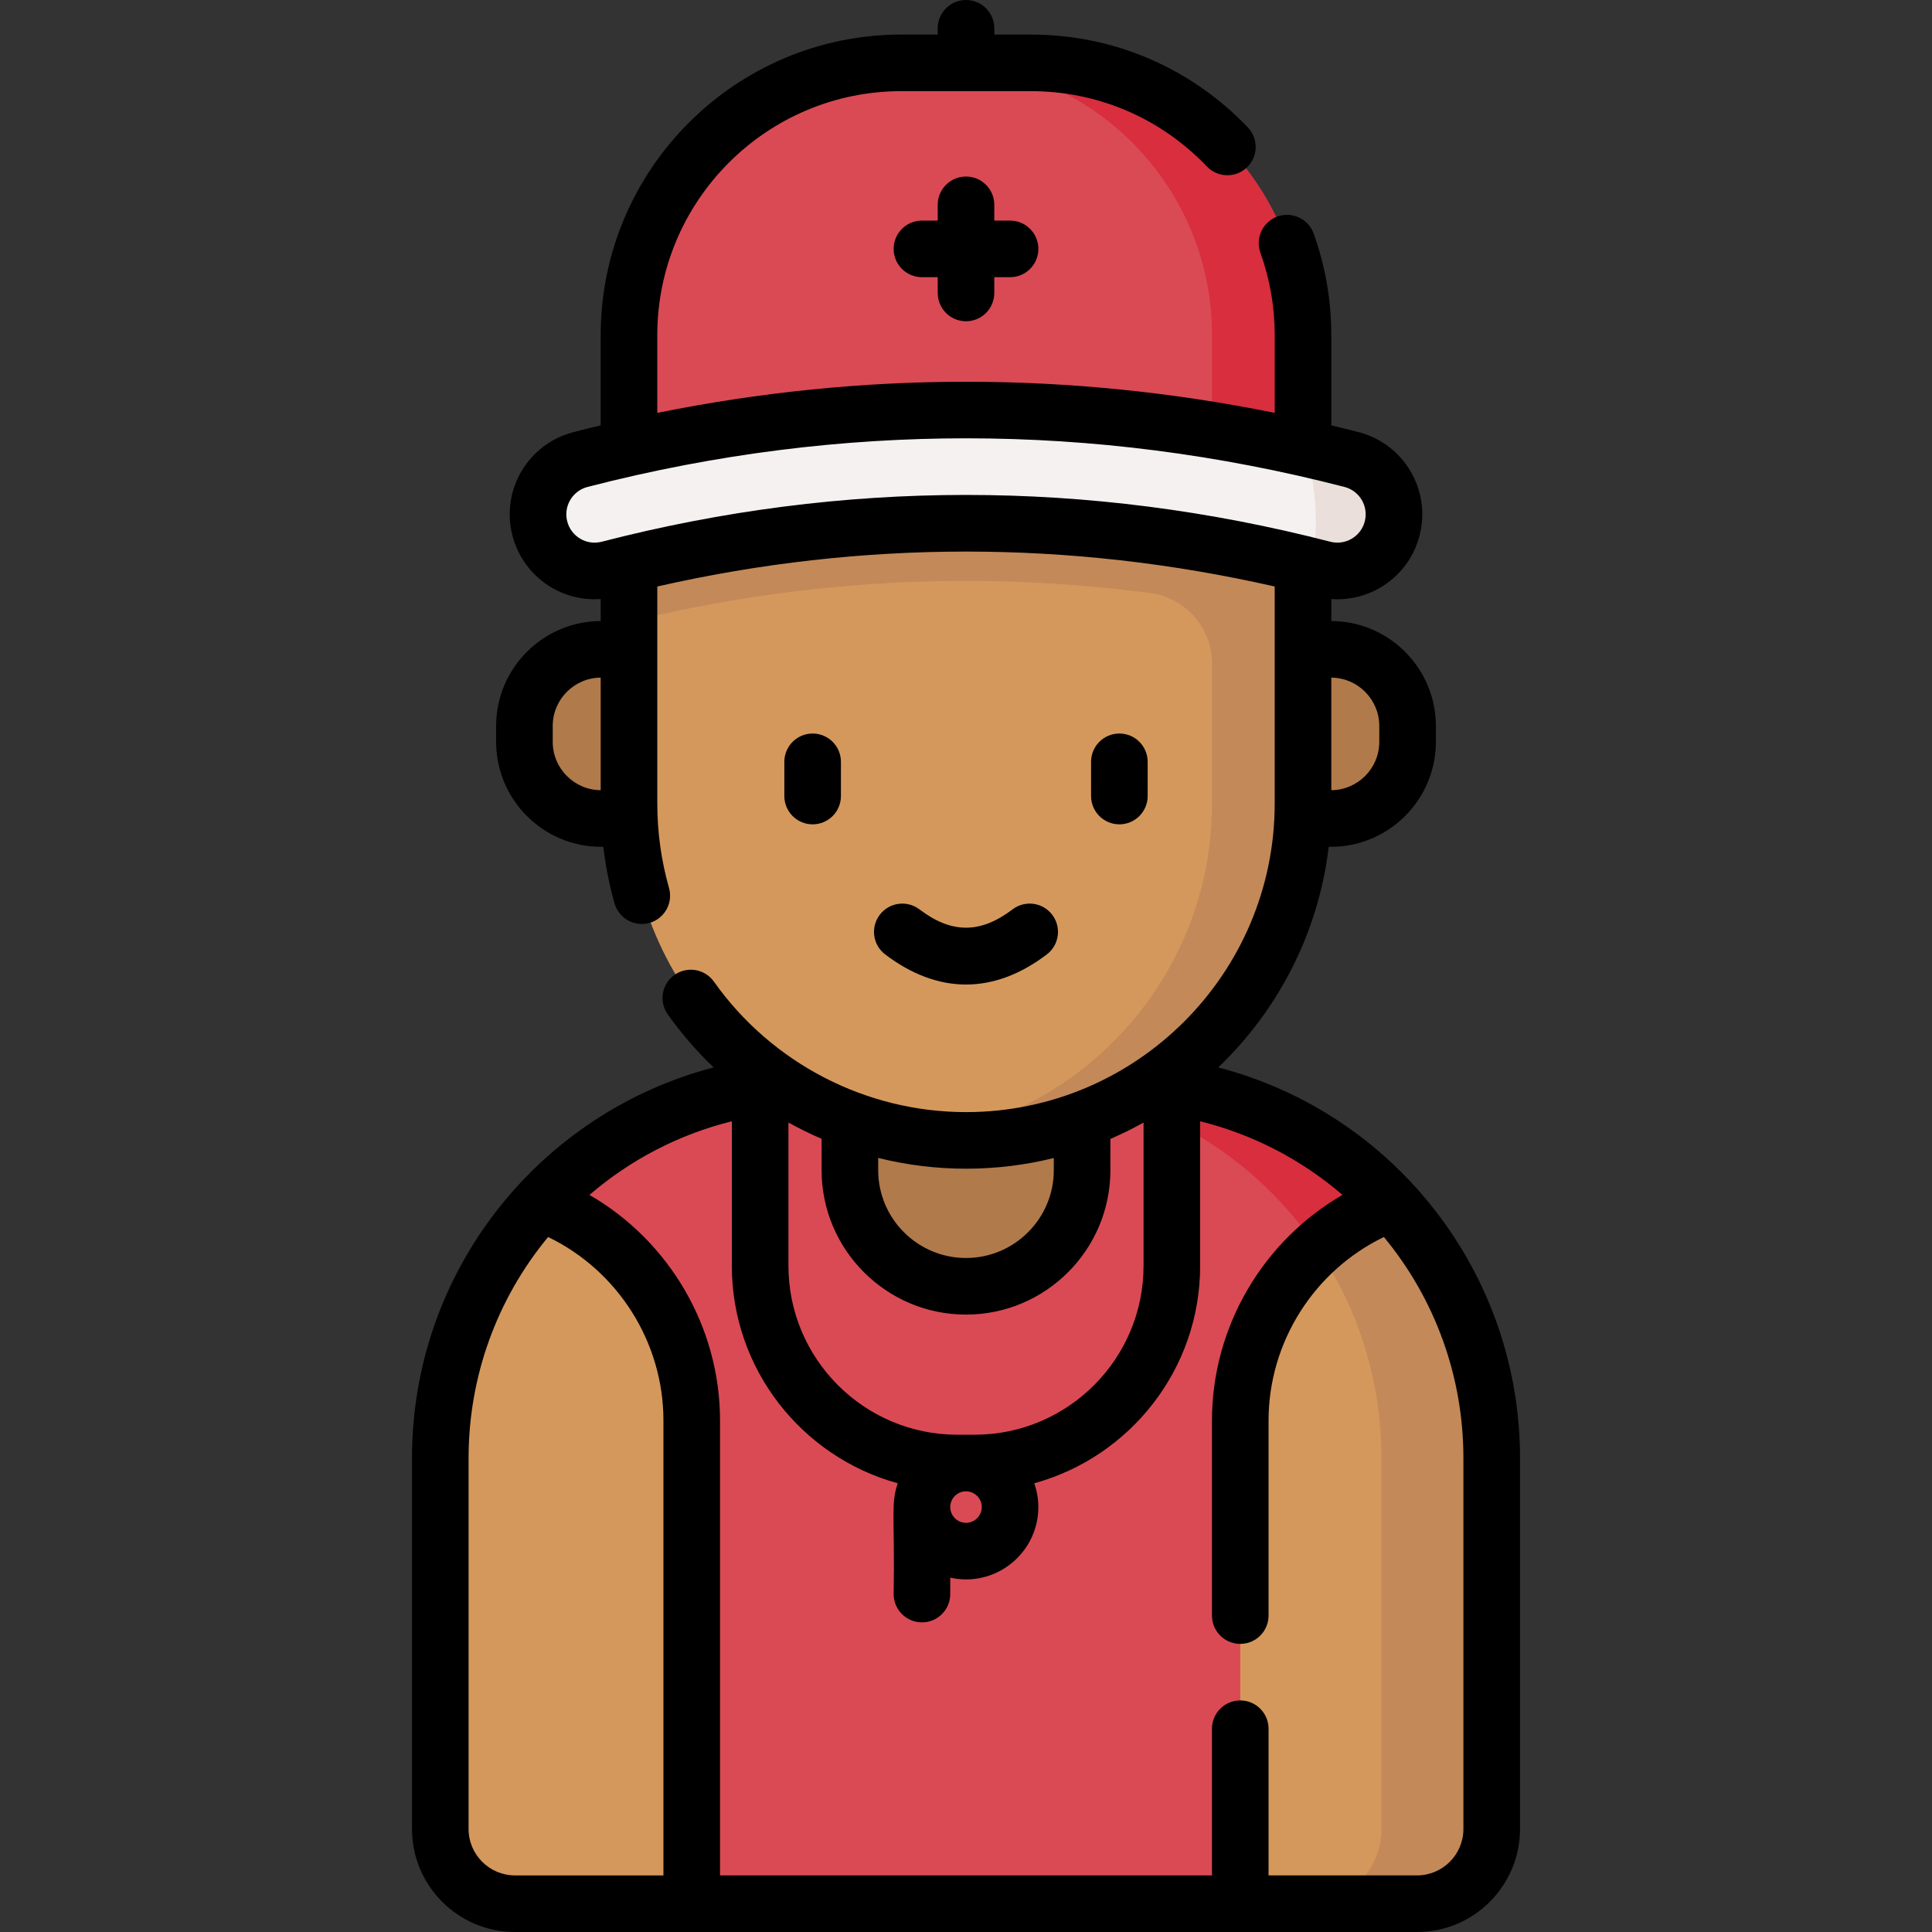 <svg id="Capa_1" enable-background="new 0 0 512.046 512.046" height="512" viewBox="0 0 512.046 512.046" width="512" xmlns="http://www.w3.org/2000/svg"><rect x="0" y="0" width="512.046" height="512.046" fill="#333333" stroke="none"/><g><path d="m345.341 131.611h-178.635v-42.786c0-39.857 32.31-72.167 72.167-72.167h34.301c39.857 0 72.167 32.31 72.167 72.167z" fill="#da4a54"/><path d="m273.174 16.657h-24.112c39.857 0 72.167 32.31 72.167 72.167v42.787h24.112v-42.786c0-39.857-32.31-72.168-72.167-72.168z" fill="#d82e3d"/><g><path d="m183.333 376.48v128.065h145.38v-128.065c0-26.449 16.699-48.988 40.127-57.659-18.167-19.595-44.126-31.864-72.954-31.864h-79.725c-28.829 0-54.788 12.269-72.954 31.864 23.428 8.671 40.126 31.21 40.126 57.659z" fill="#da4a54"/></g><g><path d="m153.333 376.48 2.588 96.425 27.412 31.64h145.38l26.754-28.832 3.246-99.233c0-26.449-13.301-48.988 10.127-57.659-18.167-19.595-44.126-31.864-72.954-31.864h-79.725c-28.829 0-54.788 12.269-72.954 31.864 23.428 8.671 10.126 31.21 10.126 57.659z" fill="#da4a54"/></g><path d="m354.984 340.647c-.326-9.861 2.275-17.54 13.856-21.826-18.733-20.207-44.961-31.864-72.954-31.864h-29.227c38.426 0 71.759 21.792 88.325 53.69z" fill="#d82e3d"/><path d="m183.333 376.48v128.07h-46.84c-10.94 0-19.8-8.87-19.8-19.81v-98.31c0-26.11 10.05-49.87 26.51-67.61 23.43 8.67 40.13 31.21 40.13 57.66z" fill="#d5985c"/><path d="m395.353 386.43v98.31c0 10.94-8.86 19.81-19.8 19.81h-46.84v-128.07c0-26.45 16.7-48.99 40.13-57.66 16.46 17.74 26.51 41.5 26.51 67.61z" fill="#d5985c"/><path d="m368.84 318.821c-7.344 2.718-14.025 6.799-19.739 11.936 10.748 15.886 17.026 35.044 17.026 55.669v98.319c0 10.936-8.865 19.801-19.801 19.801h29.227c7.143 0 13.383-3.794 16.866-9.465 1.849-3.013 2.934-6.546 2.934-10.341v-98.31c0-24.536-8.96-48.652-26.513-67.609z" fill="#c38959"/><path d="m256.023 340.911c-16.994 0-30.77-13.776-30.77-30.77v-57.144h61.54v57.144c0 16.993-13.776 30.77-30.77 30.77z" fill="#b17a4a"/><path d="m256.023 302.247c-49.329 0-89.318-39.989-89.318-89.318v-81.318h178.636v81.318c0 49.329-39.989 89.318-89.318 89.318z" fill="#d5985c"/><path d="m177.932 131.611c-3.744.736-7.487 1.517-11.226 2.359v30.813c45.828-11.149 92.1-13.674 138.131-7.588 9.377 1.24 16.393 9.227 16.393 18.686v37.047c0 45.24-33.635 82.618-77.262 88.505 3.944.532 7.967.812 12.056.812 49.329 0 89.318-39.989 89.318-89.318v-81.318h-167.41z" fill="#c38959"/><g fill="#b17a4a"><path d="m166.706 216.929h-7.406c-11.217 0-20.309-9.093-20.309-20.309v-4.213c0-11.217 9.093-20.309 20.309-20.309h7.405v44.831z"/><path d="m345.341 216.929h7.405c11.217 0 20.309-9.093 20.309-20.309v-4.213c0-11.217-9.093-20.309-20.309-20.309h-7.405z"/></g><g><path d="m157.587 151.32c-6.676 0-12.767-4.49-14.513-11.255-2.071-8.021 2.753-16.202 10.774-18.272 67.798-17.504 136.553-17.504 204.351 0 8.021 2.07 12.846 10.252 10.774 18.272-2.069 8.021-10.249 12.848-18.272 10.774-62.824-16.217-126.532-16.217-189.355 0-1.257.326-2.518.481-3.759.481z" fill="#f6f1f1"/></g><path d="m358.199 121.793c-4.166-1.076-8.336-2.083-12.509-3.027 2.663 7.699 3.754 17.878 2.563 27.946-.137 1.163-.304 2.293-.493 3.393.98.245 1.961.482 2.941.735 8.023 2.073 16.203-2.753 18.272-10.774 2.072-8.021-2.753-16.203-10.774-18.273z" fill="#eadfda"/><g><path d="m256.023 85.143c4.143 0 7.5-3.357 7.5-7.5v-4.179h4.18c4.143 0 7.5-3.357 7.5-7.5s-3.357-7.5-7.5-7.5h-4.18v-4.18c0-4.143-3.357-7.5-7.5-7.5s-7.5 3.357-7.5 7.5v4.18h-4.179c-4.143 0-7.5 3.357-7.5 7.5s3.357 7.5 7.5 7.5h4.179v4.179c0 4.142 3.357 7.5 7.5 7.5z"/><path d="m322.872 282.901c15.843-15.143 26.564-35.598 29.283-58.472h.591c15.334 0 27.81-12.476 27.81-27.81v-4.213c0-15.302-12.424-27.756-27.715-27.807v-5.84c.551.041 1.101.067 1.65.067 9.872 0 19.096-6.625 21.743-16.886 3.11-12.041-4.12-24.301-16.161-27.409-2.41-.622-4.821-1.217-7.232-1.796v-23.911c0-9.22-1.572-18.276-4.675-26.917-1.399-3.899-5.698-5.923-9.593-4.524-3.898 1.399-5.924 5.694-4.524 9.593 2.516 7.01 3.792 14.361 3.792 21.849v20.602c-54.389-11.003-109.248-11.003-163.636 0v-20.603c0-35.657 29.01-64.667 64.667-64.667h34.302c17.79 0 34.377 7.093 46.706 19.972 2.865 2.992 7.612 3.095 10.604.231s3.096-7.612.231-10.604c-15.186-15.862-35.621-24.599-57.542-24.599h-9.65v-1.657c0-4.143-3.357-7.5-7.5-7.5s-7.5 3.357-7.5 7.5v1.657h-9.651c-43.929 0-79.667 35.738-79.667 79.667v23.911c-2.412.579-4.822 1.174-7.231 1.796-12.04 3.107-19.273 15.367-16.162 27.408 2.696 10.446 12.472 17.611 23.394 16.817v5.843c-15.291.052-27.715 12.505-27.715 27.807v4.213c0 15.334 12.476 27.81 27.81 27.81h.597c.602 5.08 1.589 10.099 2.983 15.007.938 3.3 3.942 5.452 7.211 5.452.679 0 1.368-.093 2.054-.287 3.984-1.132 6.297-5.28 5.165-9.265-2.061-7.25-3.104-14.789-3.104-22.407 0-7.094 0-49.089 0-57.488 54.348-12.342 109.288-12.343 163.636 0v57.488c0 45.115-36.703 81.818-81.817 81.818-26.493 0-51.469-12.926-66.808-34.576-2.396-3.38-7.076-4.179-10.456-1.784-3.38 2.396-4.179 7.076-1.784 10.456 3.625 5.116 7.711 9.812 12.169 14.065-45.949 11.956-79.953 53.742-79.953 103.517v98.319c0 15.055 12.247 27.302 27.302 27.302h239.06c15.054 0 27.301-12.247 27.301-27.302v-98.319c-.003-49.078-33.35-91.404-79.985-103.524zm42.684-90.495v4.213c0 7.032-5.695 12.759-12.715 12.81v-29.832c7.02.05 12.715 5.777 12.715 12.809zm-219.065 4.213v-4.213c0-7.032 5.695-12.759 12.715-12.81v29.832c-7.02-.05-12.715-5.777-12.715-12.809zm12.976-53.04c-4.04 1.045-8.102-1.398-9.132-5.389-1.036-4.012 1.372-8.099 5.388-9.136 34.465-8.898 68.014-12.887 100.3-12.887 33.572 0 67.084 4.312 100.302 12.887 4.012 1.036 6.424 5.12 5.386 9.138-1.032 4.003-5.103 6.423-9.135 5.386-64.069-16.539-129.038-16.538-193.109.001zm96.556 251.672c2.302 0 4.175 1.873 4.175 4.175s-1.873 4.174-4.175 4.174-4.174-1.872-4.174-4.174 1.872-4.175 4.174-4.175zm2.295-15h-4.589c-24.683 0-44.764-20.081-44.764-44.764v-37.975c2.853 1.587 5.789 3.022 8.788 4.315v8.314c0 21.103 17.168 38.271 38.271 38.271 21.102 0 38.27-17.168 38.27-38.271v-8.286c3.011-1.301 5.943-2.751 8.788-4.34v37.973c0 24.682-20.082 44.763-44.764 44.763zm20.975-73.338v3.227c0 12.831-10.438 23.271-23.27 23.271s-23.271-10.439-23.271-23.271v-3.247c7.539 1.874 15.347 2.854 23.271 2.854 8.021 0 15.813-.987 23.27-2.834zm-155.101 177.831v-98.319c0-21.495 7.456-42.116 21.076-58.576 18.468 8.91 30.566 27.853 30.566 48.632v120.565h-39.34c-6.784 0-12.302-5.519-12.302-12.302zm263.662 0c0 6.783-5.519 12.302-12.301 12.302h-39.34v-38.874c0-4.143-3.357-7.5-7.5-7.5s-7.5 3.357-7.5 7.5v38.874h-130.38v-120.566c0-24.839-13.532-47.628-34.602-59.787 10.917-9.395 23.822-16.069 37.733-19.517v38.311c0 27.488 18.659 50.686 43.972 57.63-1.917 5.479-.741 9.258-1.088 29.367 0 4.143 3.357 7.5 7.5 7.5s7.5-3.357 7.5-7.5v-4.356c1.346.3 2.739.471 4.174.471 10.573 0 19.175-8.602 19.175-19.174 0-2.212-.396-4.329-1.088-6.308 25.313-6.945 43.972-30.143 43.972-57.63v-38.311c13.911 3.448 26.816 10.122 37.733 19.517-21.069 12.16-34.601 34.948-34.601 59.787v51.704c0 4.143 3.357 7.5 7.5 7.5s7.5-3.357 7.5-7.5v-51.704c0-20.778 12.098-39.721 30.566-48.631 13.619 16.459 21.075 37.081 21.075 58.576z"/><path d="m304.17 210.978v-9.069c0-4.143-3.357-7.5-7.5-7.5s-7.5 3.357-7.5 7.5v9.069c0 4.143 3.357 7.5 7.5 7.5s7.5-3.358 7.5-7.5z"/><path d="m222.876 210.978v-9.069c0-4.143-3.357-7.5-7.5-7.5s-7.5 3.357-7.5 7.5v9.069c0 4.143 3.357 7.5 7.5 7.5s7.5-3.358 7.5-7.5z"/><path d="m256.023 260.933c7.205 0 14.41-2.658 21.415-7.974 3.3-2.505 3.944-7.209 1.44-10.509-2.505-3.3-7.21-3.942-10.509-1.44-8.538 6.48-16.152 6.482-24.692 0-3.299-2.502-8.004-1.857-10.509 1.44-2.504 3.3-1.859 8.004 1.44 10.509 7.006 5.315 14.211 7.974 21.415 7.974z"/></g></g></svg>